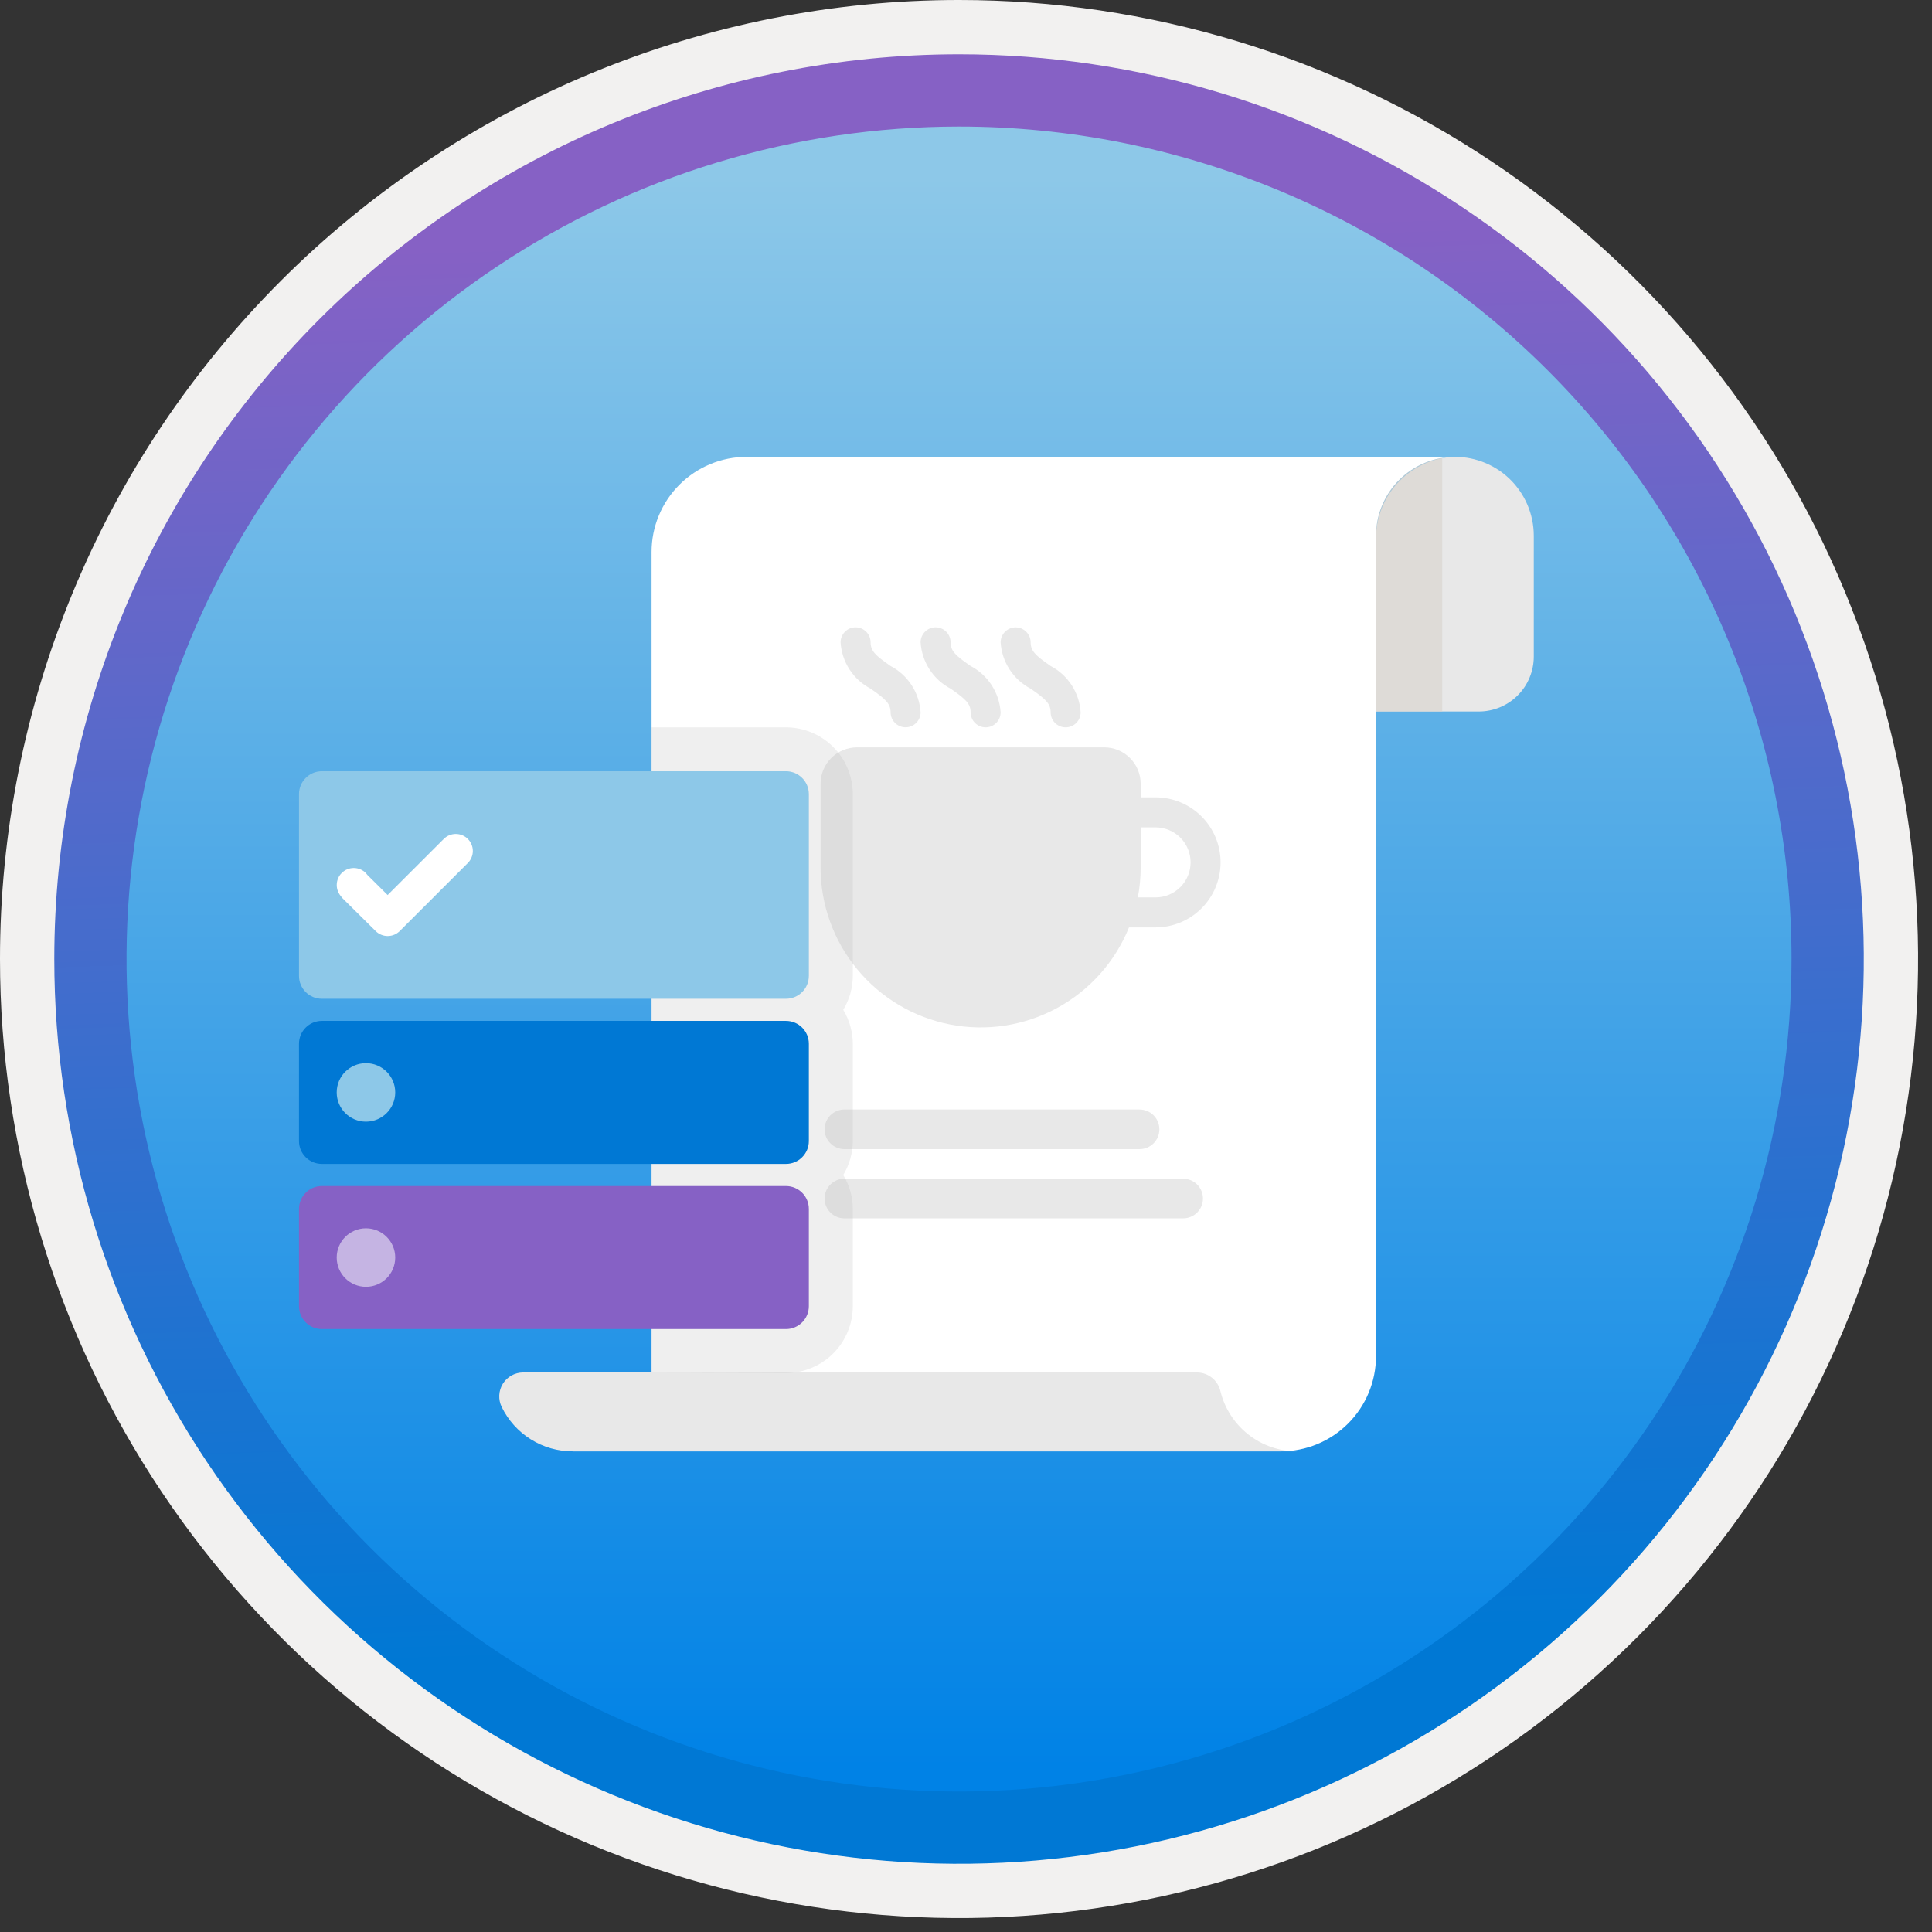 <svg width="100" height="100" viewBox="0 0 100 100" fill="none" xmlns="http://www.w3.org/2000/svg">
<rect x="0" y="0" width="100" height="100" fill="#333333" stroke="none"/>
<g clip-path="url(#clip0_1439_3836)">
<path d="M49.64 96.45C40.382 96.45 31.331 93.704 23.634 88.561C15.936 83.417 9.936 76.106 6.393 67.553C2.85 59 1.923 49.588 3.729 40.508C5.535 31.427 9.994 23.087 16.54 16.54C23.087 9.993 31.427 5.535 40.508 3.729C49.588 1.923 59 2.85 67.553 6.393C76.107 9.936 83.418 15.936 88.561 23.634C93.704 31.331 96.45 40.382 96.45 49.64C96.45 55.787 95.24 61.874 92.888 67.554C90.535 73.233 87.087 78.394 82.74 82.74C78.394 87.087 73.233 90.535 67.554 92.887C61.874 95.24 55.787 96.45 49.64 96.45Z" fill="url(#paint0_linear_1439_3836)"/>
<path fill-rule="evenodd" clip-rule="evenodd" d="M95.54 49.64C95.54 58.718 92.848 67.592 87.805 75.141C82.761 82.689 75.592 88.572 67.205 92.046C58.818 95.52 49.589 96.429 40.685 94.658C31.782 92.887 23.603 88.515 17.184 82.096C10.765 75.677 6.393 67.498 4.622 58.594C2.851 49.691 3.76 40.462 7.234 32.075C10.708 23.688 16.591 16.519 24.139 11.475C31.688 6.432 40.562 3.74 49.64 3.74C55.668 3.74 61.636 4.927 67.205 7.234C72.774 9.54 77.834 12.921 82.096 17.184C86.358 21.446 89.739 26.506 92.046 32.075C94.353 37.644 95.54 43.612 95.54 49.64V49.64ZM49.64 -0C59.458 -0 69.055 2.911 77.219 8.366C85.382 13.82 91.744 21.573 95.501 30.643C99.258 39.714 100.242 49.695 98.326 59.324C96.411 68.953 91.683 77.798 84.741 84.741C77.799 91.683 68.954 96.411 59.324 98.326C49.695 100.241 39.714 99.258 30.644 95.501C21.573 91.744 13.82 85.382 8.366 77.218C2.911 69.055 -3.61668e-06 59.458 3.3895e-07 49.64C-0.001 43.121 1.283 36.666 3.777 30.643C6.271 24.62 9.928 19.147 14.537 14.537C19.147 9.928 24.62 6.271 30.643 3.777C36.666 1.283 43.121 -0.001 49.64 -0V-0Z" fill="#F2F1F0"/>
<path fill-rule="evenodd" clip-rule="evenodd" d="M92.73 49.64C92.73 58.162 90.203 66.493 85.468 73.579C80.733 80.665 74.003 86.188 66.13 89.45C58.256 92.711 49.592 93.564 41.233 91.902C32.875 90.239 25.197 86.135 19.171 80.109C13.144 74.083 9.04 66.405 7.378 58.046C5.715 49.688 6.568 41.023 9.83 33.15C13.091 25.276 18.614 18.546 25.7 13.812C32.786 9.077 41.117 6.55 49.64 6.55C55.299 6.549 60.902 7.664 66.13 9.829C71.358 11.994 76.109 15.168 80.11 19.17C84.111 23.171 87.285 27.921 89.451 33.149C91.616 38.377 92.73 43.981 92.73 49.64ZM49.64 2.81C58.902 2.81 67.956 5.556 75.657 10.702C83.358 15.848 89.361 23.162 92.905 31.719C96.45 40.276 97.377 49.692 95.57 58.776C93.763 67.86 89.303 76.204 82.754 82.754C76.204 89.303 67.86 93.763 58.776 95.57C49.692 97.377 40.276 96.449 31.719 92.905C23.162 89.361 15.848 83.358 10.702 75.657C5.556 67.956 2.81 58.902 2.81 49.64C2.811 37.22 7.745 25.309 16.527 16.527C25.309 7.745 37.22 2.811 49.64 2.81V2.81Z" fill="url(#paint1_linear_1439_3836)"/>
<path fill-rule="evenodd" clip-rule="evenodd" d="M75.085 23.653C74.015 23.748 73.021 24.245 72.303 25.045C71.586 25.845 71.199 26.888 71.221 27.962V36.827H76.542C77.297 36.827 78.021 36.528 78.555 35.994C79.089 35.46 79.388 34.736 79.388 33.981V27.731C79.388 27.176 79.275 26.627 79.056 26.117C78.837 25.608 78.516 25.148 78.114 24.767C77.711 24.385 77.235 24.089 76.714 23.898C76.193 23.706 75.639 23.623 75.085 23.653V23.653Z" fill="#E8E8E8"/>
<path opacity="0.6" d="M74.65 23.647H71.221V36.827H74.65V23.647Z" fill="#D7D2CB"/>
<path fill-rule="evenodd" clip-rule="evenodd" d="M38.648 23.647C38.002 23.647 37.361 23.774 36.764 24.022C36.167 24.269 35.624 24.632 35.167 25.089C34.71 25.546 34.347 26.089 34.1 26.686C33.852 27.284 33.725 27.924 33.725 28.57V71.039C33.725 71.575 33.619 72.106 33.414 72.601C33.209 73.097 32.908 73.547 32.529 73.926C32.149 74.305 31.699 74.606 31.204 74.811C30.708 75.017 30.177 75.122 29.641 75.122H66.298C67.603 75.122 68.856 74.604 69.779 73.68C70.702 72.757 71.221 71.505 71.221 70.199V27.731C71.221 26.648 71.651 25.609 72.417 24.843C73.183 24.077 74.222 23.647 75.305 23.647H38.648Z" fill="white"/>
<path fill-rule="evenodd" clip-rule="evenodd" d="M63.173 72.025C63.113 71.749 62.962 71.502 62.744 71.323C62.526 71.144 62.255 71.044 61.973 71.039H27.075C26.865 71.04 26.658 71.094 26.475 71.196C26.291 71.299 26.137 71.447 26.026 71.625C25.916 71.804 25.852 72.008 25.842 72.218C25.832 72.428 25.875 72.637 25.968 72.826C26.303 73.514 26.825 74.095 27.475 74.501C28.124 74.907 28.875 75.123 29.641 75.122H67.137C66.225 75.122 65.34 74.817 64.622 74.256C63.904 73.695 63.394 72.909 63.173 72.025V72.025Z" fill="#E8E8E8"/>
<path d="M43.706 57.428H58.983C59.255 57.428 59.516 57.536 59.709 57.728C59.901 57.921 60.009 58.181 60.009 58.453C60.009 58.588 59.982 58.721 59.931 58.846C59.879 58.97 59.804 59.083 59.709 59.178C59.613 59.274 59.5 59.349 59.376 59.401C59.252 59.452 59.118 59.479 58.983 59.479H43.706C43.571 59.479 43.438 59.452 43.314 59.401C43.189 59.349 43.076 59.274 42.981 59.178C42.886 59.083 42.81 58.97 42.759 58.846C42.707 58.721 42.681 58.588 42.681 58.453V58.453C42.681 58.181 42.789 57.921 42.981 57.728C43.173 57.536 43.434 57.428 43.706 57.428Z" fill="#E8E8E8"/>
<path d="M43.706 61.01H61.239C61.511 61.01 61.772 61.118 61.965 61.311C62.157 61.503 62.265 61.764 62.265 62.036V62.036C62.265 62.307 62.157 62.568 61.965 62.761C61.772 62.953 61.511 63.061 61.239 63.061H43.706C43.571 63.061 43.438 63.034 43.314 62.983C43.189 62.931 43.076 62.856 42.981 62.761C42.886 62.665 42.81 62.552 42.759 62.428C42.707 62.304 42.681 62.17 42.681 62.036V62.036C42.681 61.764 42.789 61.503 42.981 61.311C43.173 61.118 43.434 61.01 43.706 61.01Z" fill="#E8E8E8"/>
<path d="M45.062 33.246C45.062 33.04 44.98 32.843 44.834 32.697C44.688 32.552 44.491 32.47 44.285 32.47C44.079 32.47 43.882 32.552 43.736 32.697C43.59 32.843 43.508 33.04 43.508 33.246C43.539 33.747 43.699 34.231 43.972 34.652C44.246 35.073 44.623 35.416 45.068 35.648L45.134 35.695C45.838 36.188 46.097 36.424 46.097 36.871C46.098 37.076 46.18 37.273 46.325 37.418C46.471 37.563 46.668 37.644 46.874 37.644C47.079 37.644 47.276 37.563 47.422 37.418C47.567 37.273 47.65 37.076 47.65 36.871C47.619 36.37 47.459 35.886 47.186 35.465C46.913 35.044 46.536 34.701 46.091 34.469L46.025 34.422C45.321 33.929 45.062 33.693 45.062 33.246ZM44.359 38.683C43.859 38.683 43.379 38.881 43.025 39.235C42.672 39.589 42.473 40.069 42.473 40.569V44.895C42.473 46.818 43.142 48.681 44.365 50.164C45.588 51.648 47.289 52.66 49.176 53.027C51.063 53.394 53.019 53.094 54.709 52.177C56.399 51.26 57.717 49.784 58.438 48.002H59.817C60.709 48.001 61.563 47.645 62.193 47.014C62.823 46.383 63.177 45.528 63.177 44.637C63.177 43.745 62.823 42.89 62.193 42.259C61.563 41.628 60.709 41.273 59.817 41.271H59.041V40.569C59.041 40.069 58.842 39.589 58.488 39.235C58.135 38.881 57.655 38.683 57.155 38.683L44.359 38.683ZM59.817 46.449H58.895C58.992 45.937 59.041 45.417 59.041 44.895V42.825H59.817C60.297 42.826 60.757 43.017 61.096 43.357C61.435 43.697 61.625 44.157 61.625 44.637C61.625 45.117 61.435 45.577 61.096 45.916C60.757 46.256 60.297 46.448 59.817 46.449L59.817 46.449ZM48.427 32.47C48.633 32.47 48.83 32.552 48.976 32.697C49.122 32.843 49.203 33.04 49.203 33.246C49.203 33.693 49.462 33.929 50.167 34.422L50.233 34.469C50.678 34.701 51.055 35.044 51.328 35.465C51.601 35.886 51.761 36.37 51.792 36.871C51.792 37.077 51.71 37.274 51.565 37.42C51.419 37.565 51.222 37.647 51.016 37.647C50.81 37.647 50.612 37.565 50.467 37.42C50.321 37.274 50.239 37.077 50.239 36.871C50.239 36.424 49.98 36.188 49.276 35.695L49.209 35.648C48.765 35.416 48.388 35.073 48.114 34.652C47.841 34.231 47.681 33.747 47.65 33.246C47.65 33.04 47.732 32.843 47.878 32.697C48.023 32.552 48.221 32.47 48.427 32.47V32.47ZM53.346 33.246C53.345 33.041 53.263 32.844 53.117 32.699C52.971 32.554 52.774 32.472 52.569 32.472C52.363 32.472 52.166 32.554 52.021 32.699C51.875 32.844 51.793 33.041 51.792 33.246C51.823 33.747 51.983 34.231 52.256 34.652C52.529 35.073 52.907 35.416 53.351 35.648L53.418 35.695C54.122 36.188 54.381 36.424 54.381 36.871C54.381 37.077 54.463 37.274 54.608 37.42C54.754 37.565 54.952 37.647 55.157 37.647C55.364 37.647 55.561 37.565 55.707 37.42C55.852 37.274 55.934 37.077 55.934 36.871C55.903 36.37 55.743 35.886 55.47 35.465C55.197 35.044 54.82 34.701 54.375 34.469L54.309 34.422C53.604 33.929 53.346 33.693 53.346 33.246V33.246Z" fill="#E8E8E8"/>
<path opacity="0.2" d="M40.681 71.068C41.598 71.067 42.478 70.703 43.127 70.054C43.776 69.405 44.141 68.525 44.142 67.607V62.574C44.139 61.954 43.968 61.347 43.646 60.817C43.968 60.287 44.139 59.679 44.142 59.059V54.026C44.139 53.406 43.968 52.799 43.646 52.269C43.968 51.739 44.139 51.132 44.142 50.512V41.108C44.141 40.19 43.776 39.311 43.127 38.662C42.478 38.013 41.598 37.648 40.681 37.647H33.725V71.038L40.681 71.068Z" fill="#B3B3B3"/>
<path d="M40.681 39.919H16.661C16.006 39.919 15.476 40.45 15.476 41.104V50.511C15.476 51.166 16.006 51.696 16.661 51.696H40.681C41.336 51.696 41.866 51.166 41.866 50.511V41.104C41.866 40.45 41.336 39.919 40.681 39.919Z" fill="#8DC8E8"/>
<path d="M40.681 52.841H16.661C16.006 52.841 15.476 53.372 15.476 54.026V59.06C15.476 59.714 16.006 60.245 16.661 60.245H40.681C41.336 60.245 41.866 59.714 41.866 59.06V54.026C41.866 53.372 41.336 52.841 40.681 52.841Z" fill="#0078D4"/>
<path d="M40.681 61.389H16.661C16.006 61.389 15.476 61.92 15.476 62.574V67.608C15.476 68.262 16.006 68.793 16.661 68.793H40.681C41.336 68.793 41.866 68.262 41.866 67.608V62.574C41.866 61.92 41.336 61.389 40.681 61.389Z" fill="#8661C5"/>
<path d="M18.942 58.057C19.779 58.057 20.457 57.379 20.457 56.543C20.457 55.707 19.779 55.029 18.942 55.029C18.106 55.029 17.428 55.707 17.428 56.543C17.428 57.379 18.106 58.057 18.942 58.057Z" fill="#8DC8E8"/>
<path d="M18.942 66.605C19.779 66.605 20.457 65.927 20.457 65.091C20.457 64.255 19.779 63.577 18.942 63.577C18.106 63.577 17.428 64.255 17.428 65.091C17.428 65.927 18.106 66.605 18.942 66.605Z" fill="#C5B4E3"/>
<path fill-rule="evenodd" clip-rule="evenodd" d="M24.215 43.424C24.05 43.258 23.826 43.166 23.592 43.166C23.358 43.166 23.134 43.258 22.969 43.424L20.064 46.327L19.015 45.287C18.99 45.251 18.962 45.217 18.932 45.185C18.768 45.021 18.545 44.929 18.313 44.928C18.081 44.927 17.858 45.018 17.693 45.181C17.527 45.343 17.433 45.565 17.43 45.797C17.427 46.029 17.515 46.253 17.676 46.42L17.666 46.431L19.444 48.192C19.609 48.357 19.833 48.45 20.067 48.45C20.301 48.45 20.525 48.357 20.69 48.192L24.213 44.671L24.215 44.669C24.297 44.587 24.362 44.49 24.406 44.383C24.451 44.277 24.474 44.162 24.474 44.046C24.474 43.931 24.451 43.816 24.406 43.709C24.362 43.603 24.297 43.505 24.215 43.424V43.424Z" fill="white"/>
</g>
<defs>
<linearGradient id="paint0_linear_1439_3836" x1="49.64" y1="91.471" x2="49.64" y2="9.099" gradientUnits="userSpaceOnUse">
<stop stop-color="#0082E6"/>
<stop offset="1" stop-color="#8DC8E8"/>
</linearGradient>
<linearGradient id="paint1_linear_1439_3836" x1="50.801" y1="85.092" x2="48.407" y2="12.003" gradientUnits="userSpaceOnUse">
<stop stop-color="#0078D4"/>
<stop offset="1" stop-color="#8661C5"/>
</linearGradient>
<clipPath id="clip0_1439_3836">
<rect width="99.28" height="99.28" fill="white"/>
</clipPath>
</defs>
</svg>
